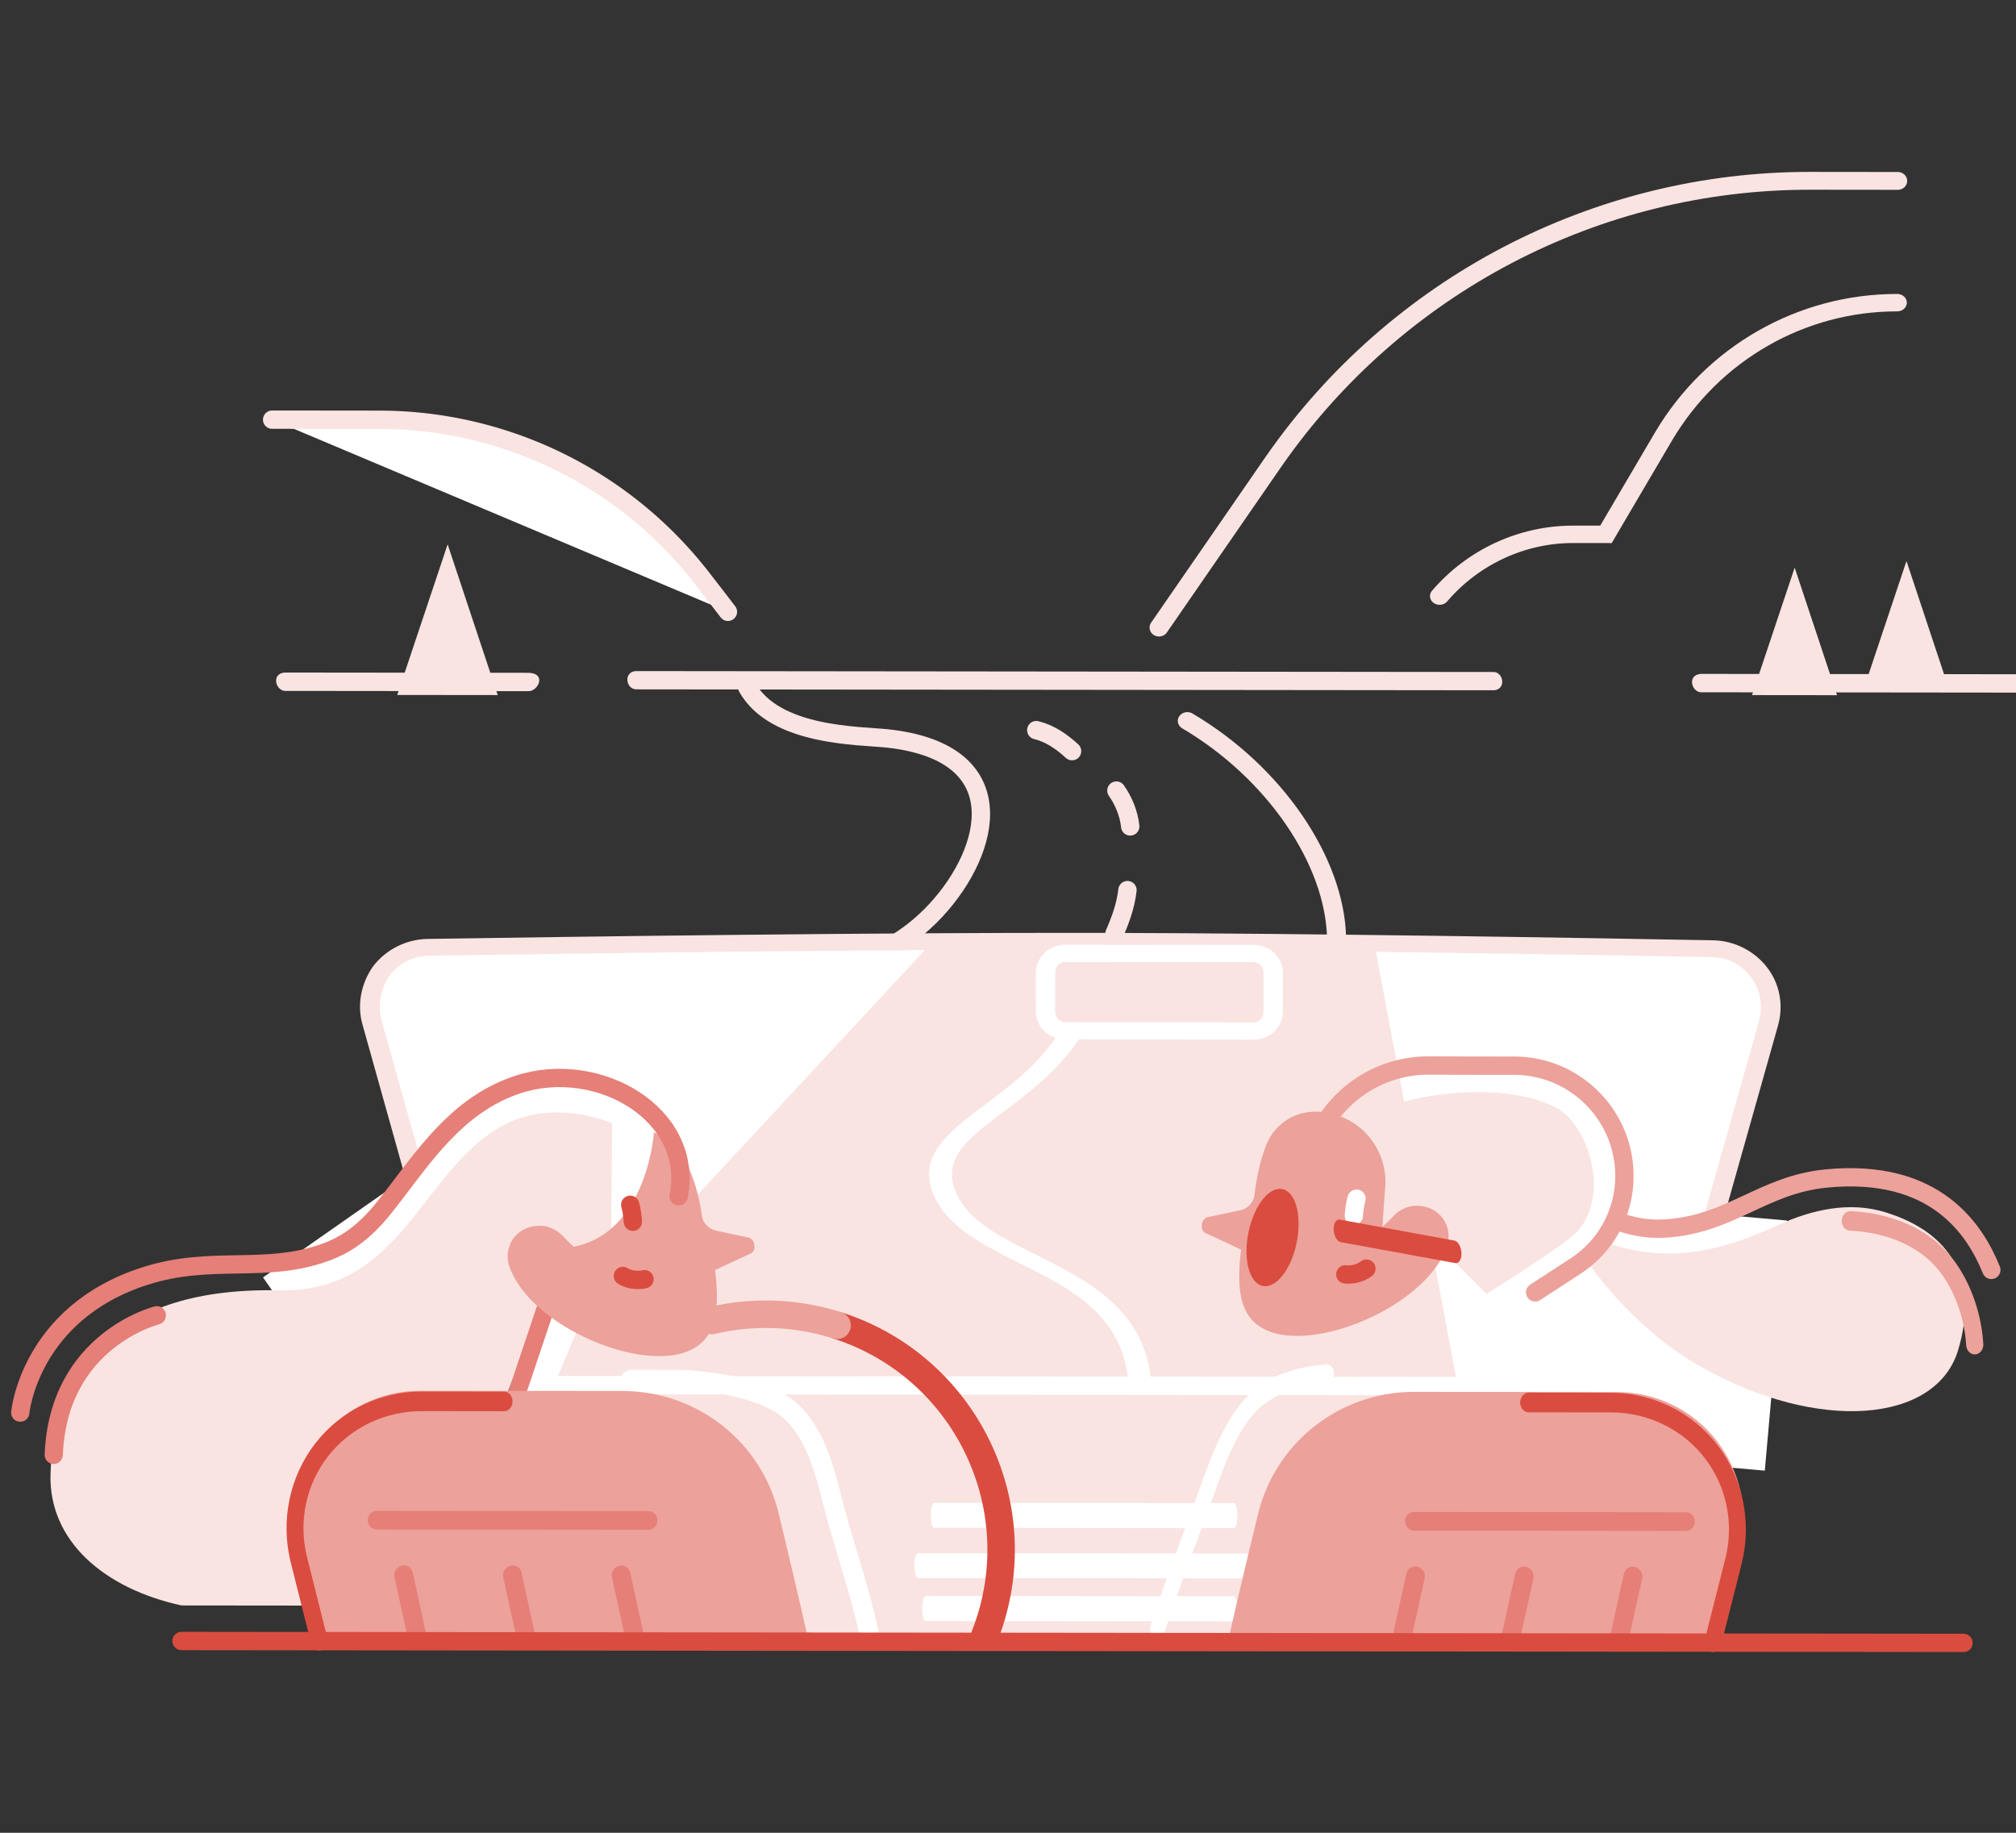 <svg data-svgs-path="theme_neutral/today_off.svg" xmlns="http://www.w3.org/2000/svg" fill-rule="evenodd" stroke-linecap="round" stroke-miterlimit="1.5" clip-rule="evenodd" viewBox="0 0 220 200"><rect x="0" y="0" width="220" height="200" fill="#333333" stroke="none"/><g transform="translate(-1800 -240)"><g id="TodayOff"><path fill="none" d="M1800-100h300v300h-300z" transform="matrix(.733 0 0 .667 480 306.667)"></path><g transform="matrix(.937 .001 -.001 .937 -428.255 -274.965)"><g id="TodayOffA"><path fill="#f9e4e2" d="M518 2048s10.03-15.96 16.546-26.32c3.431-5.46 8.854-8.68 14.618-8.68H620v35H518z" transform="matrix(1 0 0 .849 1900 -1000.17)"></path><path fill="#f9e4e2" d="M519.516 2048L540 2013h80v35H519.516z" transform="matrix(-1 0 0 .849 3099.52 -1000.17)"></path><path fill="#fff" d="M16510 1390h237" transform="matrix(.12 0 0 .781 430.723 -459.18)"></path><path fill="#f9e4e2" fill-rule="nonzero" d="M16747 1388.63c16.9.14 8.8 2.67 0 2.74h-237c-9.3-.08-13.3-2.63 0-2.74h237z" transform="matrix(.12 0 0 .781 430.723 -459.18)"></path><path fill="#f9e4e2" fill-rule="nonzero" d="M16900.9 1388.63c21 .17 10.3 2.66 0 2.74H16510c-11-.09-15.6-2.61 0-2.74h390.9z" transform="matrix(.102 0 0 .781 892.808 -459.198)"></path><path fill="#fff" d="M16702.8 1390h129.2" transform="matrix(.774 0 0 3.669 -10475.2 -4473.72)"></path><path fill="#f9e4e2" fill-rule="nonzero" d="M16832 1389.71c1.4.03 1.8.54 0 .58h-129.2c-1.5-.03-1.8-.55 0-.58h129.2z" transform="matrix(.774 0 0 3.669 -10475.2 -4473.72)"></path><path fill="none" stroke="#f9e4e2" stroke-width="2.138" d="M2465.759 626.985c3.23 5.767 13.082 5.606 16.36 5.957 14.887 1.615 12.122 12.969 5.7 19.951-3.734 4.067-8.313 6.11-12.35 6.65"></path><path fill="none" stroke="#f9e4e2" stroke-width="2.14" d="M2463.03 2494.99c9.91 6.35 16.51 17.12 16.75 26.3" transform="matrix(1.039 0 0 .956 -42.058 -1754.35)"></path><path fill="none" stroke="#f9e4e2" stroke-width="2.138" d="M2508.566 655.657c.713-1.643 1.311-3.296 1.51-5.082M2510.39 643.155c-.152-1.463-.76-2.964-1.615-4.171M2503.607 634.395c-1.188-1.092-2.584-2.061-4.17-2.441"></path><path fill="none" stroke="#f9e4e2" stroke-width="2.93" d="M18351 1207h13.6c33.3 0 64.4 17.27 83.4 46.2 9.6 14.73 17.8 27.3 17.8 27.3" transform="matrix(-.749 0 0 .709 16344.6 -287.88)"></path><path fill="#f9e4e2" d="M18385.4 1217l10 30h-20l10-30z" transform="matrix(.585 0 0 .585 -8324.6 -101.559)"></path><path fill="#f9e4e2" d="M18385.4 1217l10 30h-20l10-30z" transform="matrix(.495 0 0 .495 -6513.03 10.519)"></path><path fill="#f9e4e2" d="M18385.4 1217l10 30h-20l10-30z" transform="matrix(.495 0 0 .495 -6500.01 9.738)"></path><path fill="#fff" stroke="#f9e4e2" stroke-width="2.132" d="M2410.404 595.89h12.476a47.579 47.579 0 0 1 37.756 18.602c1.736 2.224 2.876 3.721 2.876 3.721"></path><path fill="none" stroke="#f9e4e2" stroke-width="2.86" d="M18348.2 1227s0 0 0 0c14.3 0 27.5 8.36 34.8 21.96 4.5 8.47 8.6 16.15 8.6 16.15h4.9c7.6 0 14.9 3.72 19.9 10.17 0 0 0 0 0 0" transform="matrix(-.781 0 0 .709 16929.6 -287.88)"></path><g transform="matrix(1.181 0 0 1.009 -19318.8 -648.666)"><path fill="#f9e4e2" d="M18418.8 1344.19s-6.5-26.97-9.9-41.17c-.5-2.04-.1-4.23.9-5.93 1.1-1.7 2.8-2.71 4.6-2.75 14-.27 44.4-.81 66.6-.78 20.9.03 47.4.52 60.1.78 1.8.03 3.5 1.05 4.6 2.75 1.1 1.7 1.4 3.89.9 5.93-3.4 14.2-9.9 41.17-9.9 41.17"></path><clipPath id="_clip1"><path d="M18418.8 1344.19s-6.5-26.97-9.9-41.17c-.5-2.04-.1-4.23.9-5.93 1.1-1.7 2.8-2.71 4.6-2.75 14-.27 44.4-.81 66.6-.78 20.9.03 47.4.52 60.1.78 1.8.03 3.5 1.05 4.6 2.75 1.1 1.7 1.4 3.89.9 5.93-3.4 14.2-9.9 41.17-9.9 41.17"></path></clipPath><g clip-path="url(#_clip1)"><path fill="#fff" d="M2418.95 2826.35l39.73-.6-15.79-4.83 3.16-7.65 50.9-54.92-98 5.65 20 62.35z" transform="matrix(.805 0 0 .942 16460.5 -1312.77)"></path><path fill="#fff" d="M2434.15 2828.68l48.36 2.24 13.54-63.36h-73.48l11.58 61.12z" transform="matrix(.805 0 0 .942 16557.1 -1316.12)"></path></g><path fill="none" stroke="#f9e4e2" stroke-width="1.94" d="M18418.8 1344.19s-6.5-26.97-9.9-41.17c-.5-2.04-.1-4.23.9-5.93 1.1-1.7 2.8-2.71 4.6-2.75 14-.27 44.4-.81 66.6-.78 20.9.03 47.4.52 60.1.78 1.8.03 3.5 1.05 4.6 2.75 1.1 1.7 1.4 3.89.9 5.93-3.4 14.2-9.9 41.17-9.9 41.17"></path></g><path fill="#fff" d="M480 1994.35h22.704v28.646H480z" transform="matrix(.819 -.574 .324 .463 1370.16 47.922)"></path><path fill="#f9e4e2" d="M542 2009l8-7.38.081-13.82s-6.747-3.05-12.813.32c-9.451 5.26-11.642 19.47-25.963 19.17-19.082-.4-26.205 9.27-26.581 21.38-.244 7.85 6.319 13.4 15.276 15.33h28" transform="translate(1900 -1310)"></path><path fill="#fff" d="M480 1994.35h22.704v28.646H480z" transform="matrix(.837 .073 -.089 1.017 2343.66 -1375.98)"></path><path fill="#f9e4e2" d="M663.852 2003.81s5.53 7.57 14.574 12.19c15.08 7.71 30.347 6.59 33.143-2 2.629-8.08-.849-13.63-9.39-16-4.636-1.29-9.41-.32-13.81 1.5-5.829 2.42-13.591 5.02-22.575 1.89" transform="matrix(.905 0 0 1 1962.92 -1310)"></path><path fill="none" stroke="#fff" stroke-linejoin="round" stroke-width="2.138" d="M2439.482 708.295h130.596"></path><path fill="none" stroke="#fff" stroke-linejoin="round" stroke-width="3.76" d="M16518.8 1390h166.3" transform="matrix(.21 0 0 .775 -981.306 -353.84)"></path><path fill="none" stroke="#fff" stroke-linejoin="round" stroke-width="3.73" d="M16514.1 1390h171" transform="matrix(.234 0 0 .775 -1378.53 -347.988)"></path><path fill="none" stroke="#fff" stroke-linejoin="round" stroke-width="3.76" d="M16514.1 1390h171" transform="matrix(.21 0 0 .775 -981.306 -342.988)"></path><path fill="none" stroke="#fff" stroke-width="1.11" d="M2510.93 2777.96c-1.7 9.62-8.34 11.14-6.75 17.66 1.58 6.53 8.82 6.22 9.43 16.87" transform="matrix(2.399 0 0 1.268 -3518.61 -2858.73)"></path><path fill="none" stroke="#fff" stroke-linejoin="round" stroke-width="2.43" d="M2476.99 2751.52c.54.03 1.08.08 1.62.13 3 .32 5.92 1.03 8.32 2.57 3.78 2.41 5.62 7.32 7 11.35 1.87 5.49 4.41 12 6.07 17.55" transform="matrix(-.744 0 -.077 .935 4588.02 -1865.75)"></path><path fill="none" stroke="#fff" stroke-linejoin="round" stroke-width="2.34" d="M2467.87 2752.14h6.43c3.84.18 9.56 1.17 12.63 3.13 3.78 2.41 5.62 7.32 7 11.35 1.87 5.49 4.41 10.95 6.07 16.5" transform="matrix(.95 0 -.086 .954 344.408 -1917.92)"></path><path fill="none" stroke="#e57f78" stroke-linejoin="round" stroke-width="2" d="M542.318 2003.04l-6.012 16.37" transform="matrix(1.017 0 0 1.116 1890.71 -1535.73)"></path><path fill="#eca19a" d="M18419.6 1377s-1-3.51-2.2-7.6c-.9-2.99 0-6.15 2.3-8.57s5.9-3.83 9.6-3.83h19.7c7.3 0 13.6 4.11 15.2 9.91 1.5 5.03 2.9 10.09 2.9 10.09" transform="matrix(1.201 0 0 1.467 -19705.9 -1281.75)"></path><path fill="none" stroke="#da4c3f" stroke-linejoin="round" stroke-width="1.64" d="M18419.6 1377s-.9-3.09-2-6.83c-.9-3.16-.1-6.52 2.2-9.09 2.3-2.57 5.9-4.08 9.7-4.08h8" transform="matrix(1.201 0 0 1.395 -19705.9 -1182.82)"></path><path fill="#f9e4e2" stroke="#fff" stroke-linejoin="round" stroke-width="2.22" d="M18485.4 1309.5c0-1.38-1-2.5-2.2-2.5h-21.7c-1.2 0-2.2 1.12-2.2 2.5v5c0 1.38 1 2.5 2.2 2.5h21.7c1.2 0 2.2-1.12 2.2-2.5v-5z" transform="matrix(1.016 0 0 .902 -16254.1 -520.97)"></path><path fill="none" stroke="#eca19a" stroke-linejoin="round" stroke-width="2.137" d="M2531.668 680.814s0 0 0 0a14.158 14.158 0 0 1 13.508-9.849c3.157.01 6.68.01 9.984.01 7.087.011 12.83 5.764 12.83 12.851v.01c0 4.222-2.137 8.162-5.68 10.465-2.418 1.584-4.7 3.064-4.7 3.064"></path><path fill="#eca19a" d="M18419.6 1377s-1-3.51-2.2-7.6c-.9-2.99 0-6.15 2.3-8.57s5.9-3.83 9.6-3.83h19.7c7.3 0 13.6 4.11 15.2 9.91 1.5 5.03 2.9 10.09 2.9 10.09" transform="matrix(-1.201 0 0 1.467 24700.8 -1281.75)"></path><path fill="none" stroke="#da4c3f" stroke-linejoin="round" stroke-width="1.64" d="M18419.6 1377s-.9-3.09-2-6.83c-.9-3.16-.1-6.52 2.2-9.09 2.3-2.57 5.9-4.08 9.7-4.08h8" transform="matrix(-1.201 0 0 1.395 24700.3 -1182.82)"></path><path fill="none" stroke="#e57f78" stroke-linejoin="round" stroke-width="2.17" d="M538.051 2040.39L540 2048" transform="matrix(-1 0 .037 1 3031.6 -1310)"></path><path fill="none" stroke="#e57f78" stroke-linejoin="round" stroke-width="2.17" d="M538.051 2040.39L540 2048" transform="matrix(-1 0 .037 1 3018.94 -1310)"></path><path fill="none" stroke="#e57f78" stroke-linejoin="round" stroke-width="2.17" d="M538.051 2040.39L540 2048" transform="matrix(-1 0 .037 1 3006.27 -1310)"></path><path fill="none" stroke="#e57f78" stroke-linejoin="round" stroke-width="11.35" d="M16514.1 1390h171" transform="matrix(-.185 0 0 .191 5630.29 458.553)"></path><path fill="none" stroke="#e57f78" stroke-linejoin="round" stroke-width="2.17" d="M538.051 2040.39L540 2048" transform="matrix(1 0 -.037 1 1963.3 -1310)"></path><path fill="none" stroke="#e57f78" stroke-linejoin="round" stroke-width="2.17" d="M538.051 2040.39L540 2048" transform="matrix(1 0 -.037 1 1975.97 -1310)"></path><path fill="none" stroke="#e57f78" stroke-linejoin="round" stroke-width="2.17" d="M538.051 2040.39L540 2048" transform="matrix(1 0 -.037 1 1988.63 -1310)"></path><path fill="#eca19a" d="M19161.2 1283.56c-.6-1.17-1.6-2.06-2.9-2.47v-.02s.2 7.66-5.3 9.27c0 0-.5-.36-1-.81-.5-.42-1.2-.62-1.8-.54-.7.07-1.3.4-1.7.92-.5.65-.6 1.53-.3 2.29 1.8 4.21 10 7.07 13.9 5.43 2.1-.92 2.6-2.81 1.8-6.5 0 0 1.3-.77 2.5-1.45.3-.14.4-.43.3-.72 0-.28-.3-.5-.5-.53-.9-.1-1.8-.22-2.5-.3-.6-.08-1.1-.52-1.2-1.12-.2-.87-.6-2.18-1.3-3.45z" transform="rotate(5.154 30021.793 -296195.851) scale(1.526)"></path><path fill="#f9e4e2" d="M635.02 1990.51c.865-2.88 5.476-4.9 7.98-5.51 5.026-1.23 12.448-1.57 17.064.88 3.657 1.94 6.386 10.13 2.384 14.47-1.381 1.5-10.522 7.21-10.522 7.21" transform="translate(1900 -1310)"></path><path fill="none" stroke="#e57f78" stroke-linejoin="round" stroke-width="2.13" d="M2457.846 686.28c1.86-9.54-9.39-16.07-18.736-12.99-6.452 2.13-10.231 7.36-13.941 12.25-2.042 2.68-4.197 5.74-8.309 7.26-7.183 2.66-13.307.31-21.183 2.85-13.435 4.34-14.486 15.91-14.486 15.91"></path><path fill="none" stroke="#eca19a" stroke-linejoin="round" stroke-width="2.13" d="M2566.999 689.007c1.726.646 3.632 1.06 5.831.907 7.572-.516 11.271-5.092 18.597-5.834 12.854-1.296 17.444 6.026 19.308 10.62"></path><path fill="none" stroke="#eca19a" stroke-linejoin="round" stroke-width="2.26" d="M689.122 1998.47c3.739.13 7.897 1.19 10.9 3.49 3.254 2.48 5.234 6.79 5.511 10.83" transform="matrix(.884 0 0 1.005 1985.12 -1319.45)"></path><path fill="none" stroke="#e57f78" stroke-linejoin="round" stroke-width="2.46" d="M506.365 2002.71s-12.313 5.96-9.556 21" transform="matrix(.841 .184 -.188 .857 2347.74 -1109.27)"></path><path fill="none" stroke="#da4c3f" stroke-width="2.136" d="M2400.007 738.139h207.53"></path><path fill="none" stroke="#e57f78" stroke-linejoin="round" stroke-width="11.35" d="M16514.1 1390h171" transform="matrix(.185 0 0 .191 -632.382 458.553)"></path><path fill="none" stroke="#da4c3f" stroke-width="2.13" d="M2452.205 687.28c.186.653.262 1.313.312 1.982"></path><path fill="none" stroke="#da4c3f" stroke-width="2.137" d="M2453.878 695.951c-.417.106-1.569.214-2.515-.376"></path><path fill="none" stroke="#da4c3f" stroke-linejoin="round" stroke-width="3.199" d="M2476.314 701.298c14.424 4.575 22.417 20.009 17.844 34.427-.2.628-.417 1.238-.656 1.841"></path><path fill="none" stroke="#eca19a" stroke-linejoin="round" stroke-width="3.199" d="M2461.721 700.755a26.906 26.906 0 0 1 5.033-.709 27.2 27.2 0 0 1 9.56 1.252"></path><path fill="#eca19a" d="M19161.4 1283.6c-.7-1.63-2.3-2.62-4.1-2.45v-.01c-1.4.14-2.8.87-3.7 2.02a5.41 5.41 0 0 0-1.1 4.07c.3 1.69.5 3.11.5 3.11s-.5-.36-1-.81c-.5-.42-1.2-.62-1.8-.54-.7.07-1.3.4-1.7.92-.5.65-.6 1.53-.3 2.29 1.8 4.21 10 7.07 13.9 5.43 2.1-.92 2.6-2.81 1.8-6.5 0 0 1.3-.77 2.5-1.45.3-.14.4-.43.3-.72 0-.28-.3-.5-.5-.53-.9-.1-1.8-.22-2.5-.3-.6-.07-1.1-.53-1.2-1.14-.2-.86-.5-2.13-1.1-3.39z" transform="matrix(-1.52 .137 .137 1.52 31475.6 -3895.54)"></path><path fill="none" stroke="#da4c3f" stroke-width="2.137" d="M2535.5 695.3c.428.055 1.584.024 2.452-.676"></path><path fill="none" stroke="#fff" stroke-width="2.13" d="M2536.795 686.48c-.186.653-.262 1.313-.312 1.982"></path><circle cx="18506.1" cy="1333.25" r="1.75" fill="#da4c3f" transform="matrix(1.578 .462 -.716 3.209 -25721 -12137.2)"></circle><path fill="none" stroke="#da4c3f" stroke-linejoin="round" stroke-width="1.35" d="M18504.8 1332.84l11.4 2.51" transform="matrix(1.098 -.215 .327 1.942 -18219.2 2080.39)"></path></g></g></g></g></svg>